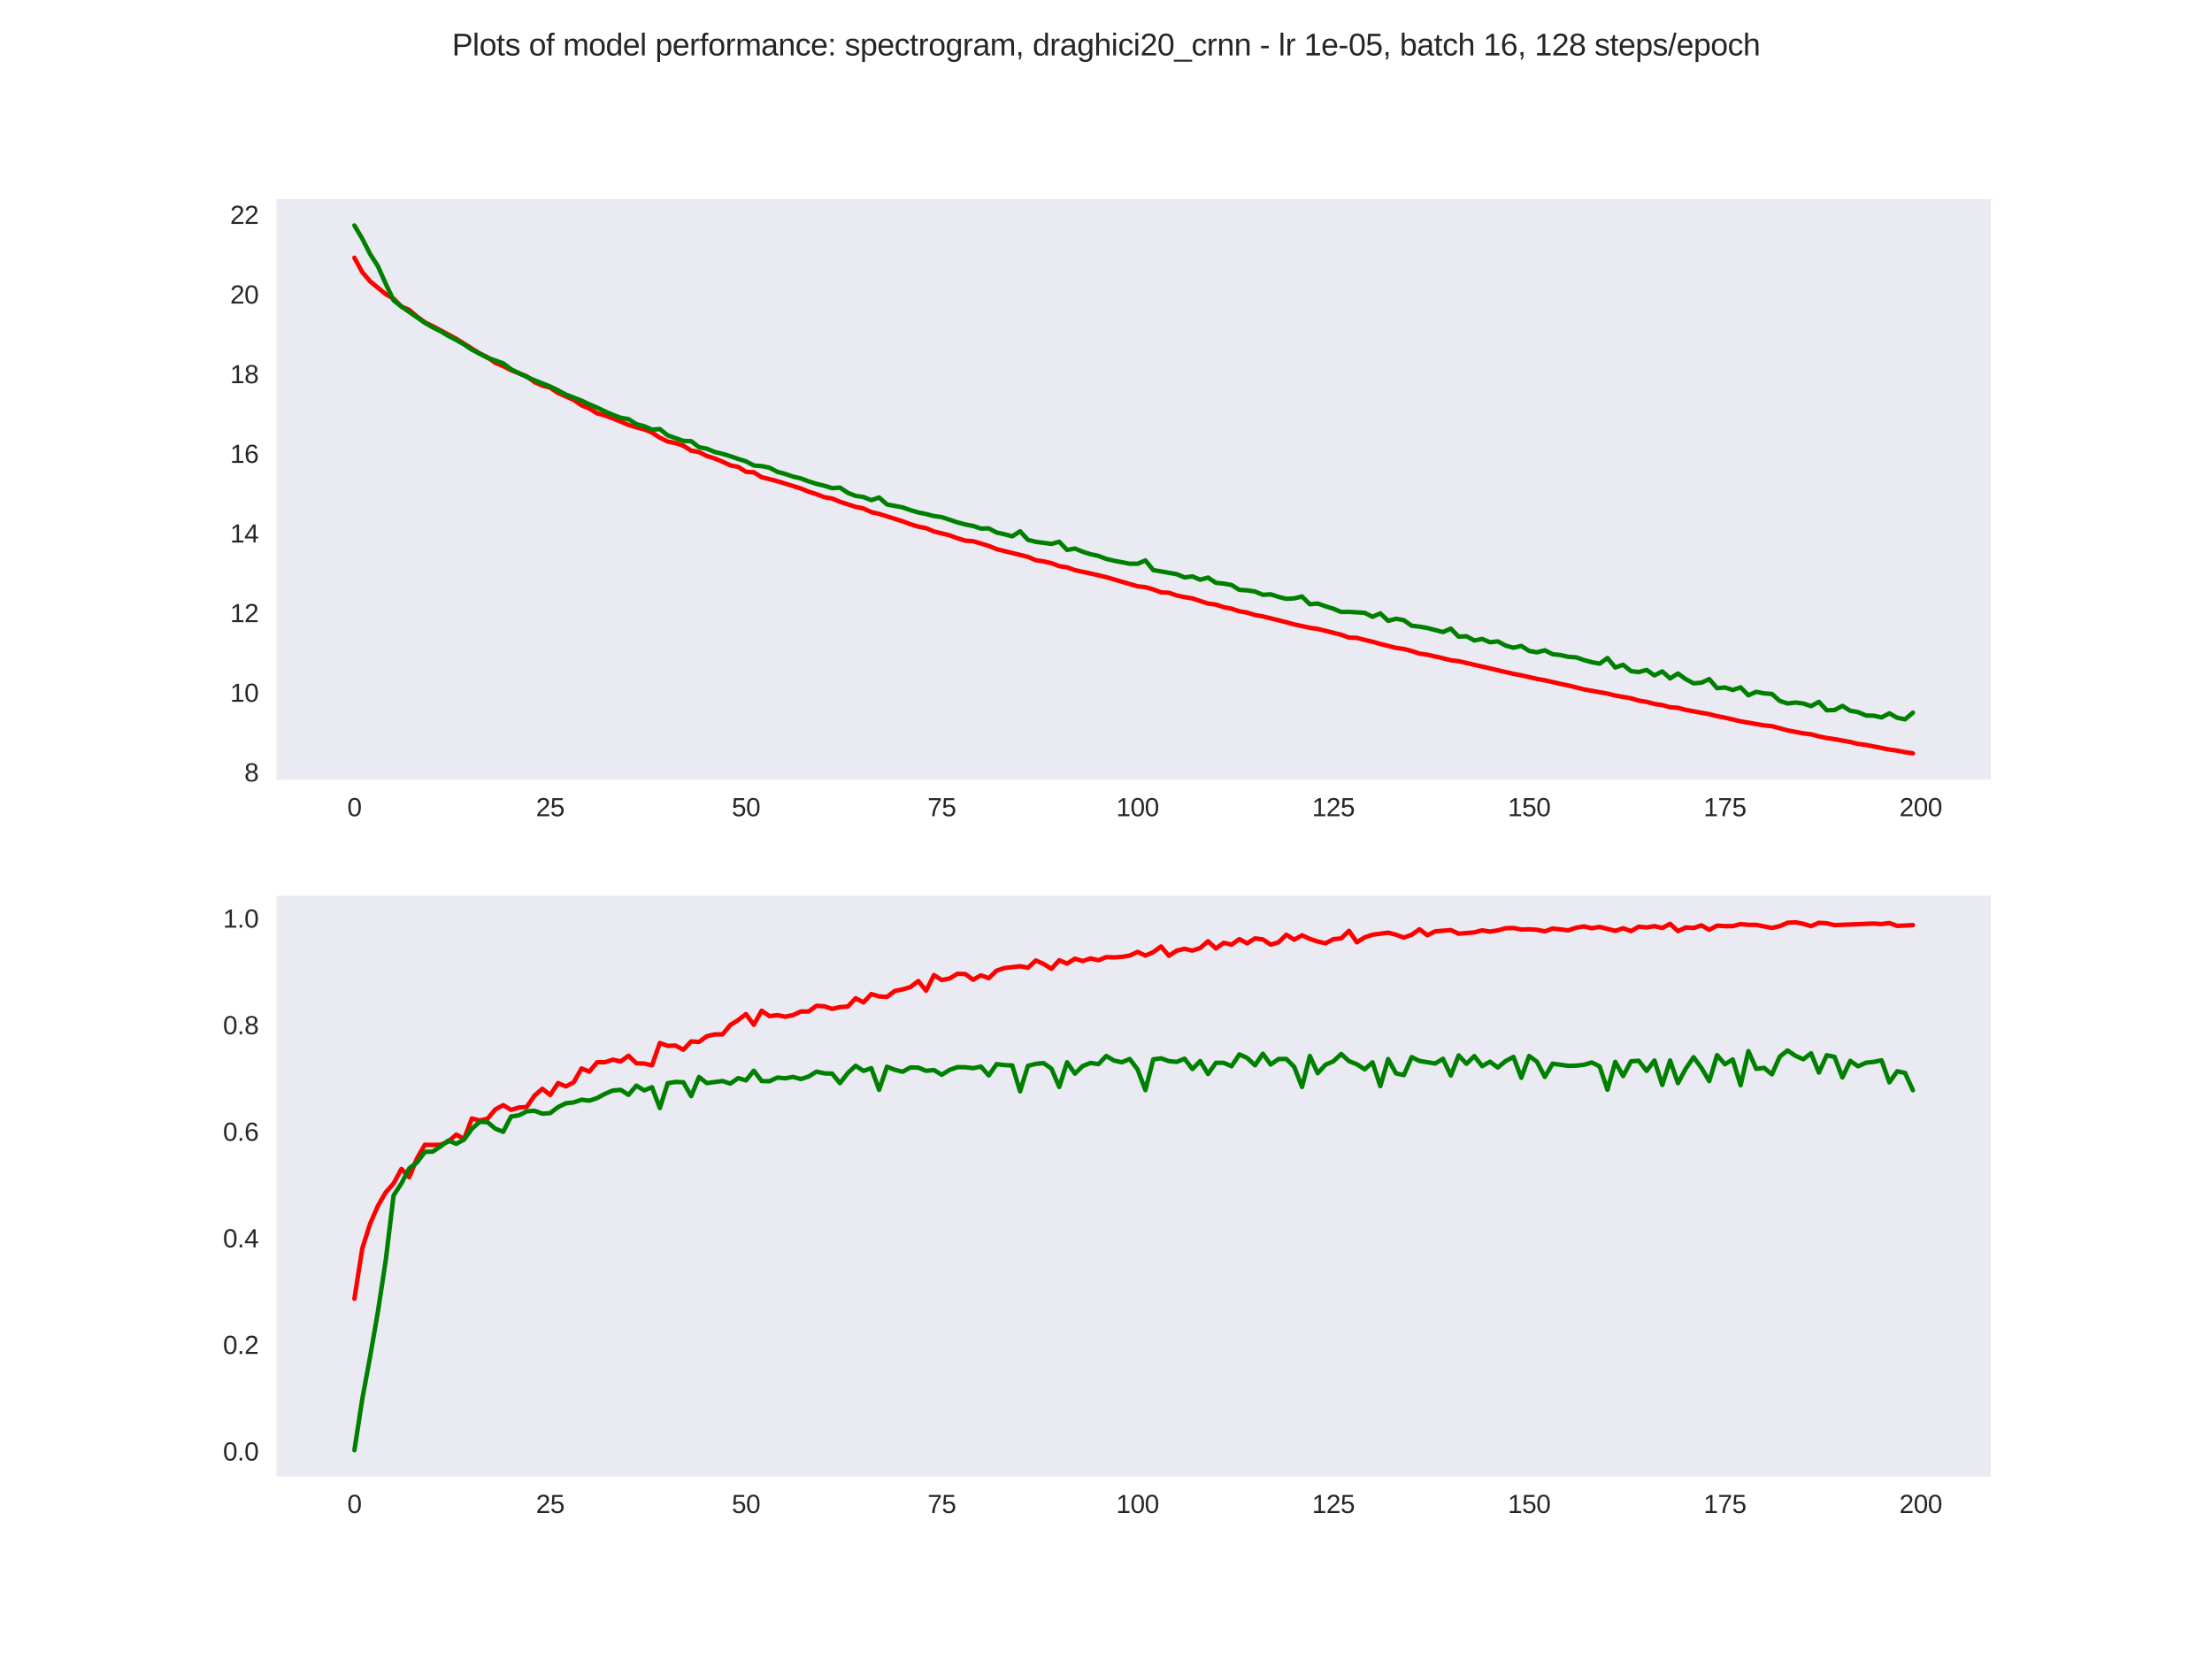 <?xml version="1.0" encoding="utf-8" standalone="no"?>
<!DOCTYPE svg PUBLIC "-//W3C//DTD SVG 1.1//EN"
  "http://www.w3.org/Graphics/SVG/1.1/DTD/svg11.dtd">
<svg xmlns:xlink="http://www.w3.org/1999/xlink" width="864pt" height="648pt" viewBox="0 0 864 648" xmlns="http://www.w3.org/2000/svg" version="1.1">
 <defs>
  <style type="text/css">*{stroke-linejoin: round; stroke-linecap: butt}</style>
 </defs>
 <g id="figure_1">
  <g id="patch_1">
   <path d="M 0 648 
L 864 648 
L 864 0 
L 0 0 
z
" style="fill: #ffffff"/>
  </g>
  <g id="axes_1">
   <g id="patch_2">
    <path d="M 108 304.56 
L 777.6 304.56 
L 777.6 77.76 
L 108 77.76 
z
" style="fill: #eaeaf2"/>
   </g>
   <g id="matplotlib.axis_1">
    <g id="xtick_1">
     <g id="line2d_1"/>
     <g id="text_1">
      <!-- 0 -->
      <g style="fill: #262626" transform="translate(135.656 318.807)scale(0.1 -0.1)">
       <defs>
        <path id="LiberationSans-30" d="M 3309 2203 
Q 3309 1569 3189 1136 
Q 3069 703 2861 436 
Q 2653 169 2372 53 
Q 2091 -63 1772 -63 
Q 1450 -63 1172 53 
Q 894 169 689 434 
Q 484 700 367 1133 
Q 250 1566 250 2203 
Q 250 2869 367 3305 
Q 484 3741 690 4000 
Q 897 4259 1178 4364 
Q 1459 4469 1791 4469 
Q 2106 4469 2382 4364 
Q 2659 4259 2865 4000 
Q 3072 3741 3190 3305 
Q 3309 2869 3309 2203 
z
M 2738 2203 
Q 2738 2728 2675 3076 
Q 2613 3425 2491 3633 
Q 2369 3841 2192 3927 
Q 2016 4013 1791 4013 
Q 1553 4013 1372 3925 
Q 1191 3838 1067 3630 
Q 944 3422 881 3073 
Q 819 2725 819 2203 
Q 819 1697 883 1350 
Q 947 1003 1070 792 
Q 1194 581 1372 489 
Q 1550 397 1778 397 
Q 2000 397 2178 489 
Q 2356 581 2479 792 
Q 2603 1003 2670 1350 
Q 2738 1697 2738 2203 
z
" transform="scale(0.016)"/>
       </defs>
       <use xlink:href="#LiberationSans-30"/>
      </g>
     </g>
    </g>
    <g id="xtick_2">
     <g id="line2d_2"/>
     <g id="text_2">
      <!-- 25 -->
      <g style="fill: #262626" transform="translate(209.349 318.807)scale(0.1 -0.1)">
       <defs>
        <path id="LiberationSans-32" d="M 322 0 
L 322 397 
Q 481 763 711 1042 
Q 941 1322 1194 1548 
Q 1447 1775 1695 1969 
Q 1944 2163 2144 2356 
Q 2344 2550 2467 2762 
Q 2591 2975 2591 3244 
Q 2591 3431 2534 3573 
Q 2478 3716 2372 3812 
Q 2266 3909 2117 3957 
Q 1969 4006 1788 4006 
Q 1619 4006 1470 3959 
Q 1322 3913 1206 3819 
Q 1091 3725 1017 3586 
Q 944 3447 922 3263 
L 347 3316 
Q 375 3553 478 3762 
Q 581 3972 762 4130 
Q 944 4288 1198 4378 
Q 1453 4469 1788 4469 
Q 2116 4469 2372 4391 
Q 2628 4313 2804 4159 
Q 2981 4006 3075 3781 
Q 3169 3556 3169 3263 
Q 3169 3041 3089 2841 
Q 3009 2641 2876 2459 
Q 2744 2278 2569 2109 
Q 2394 1941 2203 1780 
Q 2013 1619 1819 1461 
Q 1625 1303 1454 1143 
Q 1284 984 1150 820 
Q 1016 656 941 478 
L 3238 478 
L 3238 0 
L 322 0 
z
" transform="scale(0.016)"/>
        <path id="LiberationSans-35" d="M 3291 1434 
Q 3291 1103 3191 828 
Q 3091 553 2894 354 
Q 2697 156 2405 46 
Q 2113 -63 1728 -63 
Q 1381 -63 1123 18 
Q 866 100 687 242 
Q 509 384 404 575 
Q 300 766 256 984 
L 825 1050 
Q 859 925 921 808 
Q 984 691 1092 598 
Q 1200 506 1358 451 
Q 1516 397 1741 397 
Q 1959 397 2137 464 
Q 2316 531 2442 662 
Q 2569 794 2637 984 
Q 2706 1175 2706 1422 
Q 2706 1625 2640 1795 
Q 2575 1966 2453 2089 
Q 2331 2213 2154 2281 
Q 1978 2350 1753 2350 
Q 1613 2350 1494 2325 
Q 1375 2300 1273 2256 
Q 1172 2213 1089 2155 
Q 1006 2097 934 2034 
L 384 2034 
L 531 4403 
L 3034 4403 
L 3034 3925 
L 1044 3925 
L 959 2528 
Q 1109 2644 1334 2726 
Q 1559 2809 1869 2809 
Q 2197 2809 2459 2709 
Q 2722 2609 2906 2426 
Q 3091 2244 3191 1991 
Q 3291 1738 3291 1434 
z
" transform="scale(0.016)"/>
       </defs>
       <use xlink:href="#LiberationSans-32"/>
       <use xlink:href="#LiberationSans-35" x="55.615"/>
      </g>
     </g>
    </g>
    <g id="xtick_3">
     <g id="line2d_3"/>
     <g id="text_3">
      <!-- 50 -->
      <g style="fill: #262626" transform="translate(285.822 318.807)scale(0.1 -0.1)">
       <use xlink:href="#LiberationSans-35"/>
       <use xlink:href="#LiberationSans-30" x="55.615"/>
      </g>
     </g>
    </g>
    <g id="xtick_4">
     <g id="line2d_4"/>
     <g id="text_4">
      <!-- 75 -->
      <g style="fill: #262626" transform="translate(362.295 318.807)scale(0.1 -0.1)">
       <defs>
        <path id="LiberationSans-37" d="M 3238 3947 
Q 2906 3441 2628 2973 
Q 2350 2506 2150 2032 
Q 1950 1559 1839 1061 
Q 1728 563 1728 0 
L 1141 0 
Q 1141 528 1266 1036 
Q 1391 1544 1603 2033 
Q 1816 2522 2097 2994 
Q 2378 3466 2694 3925 
L 328 3925 
L 328 4403 
L 3238 4403 
L 3238 3947 
z
" transform="scale(0.016)"/>
       </defs>
       <use xlink:href="#LiberationSans-37"/>
       <use xlink:href="#LiberationSans-35" x="55.615"/>
      </g>
     </g>
    </g>
    <g id="xtick_5">
     <g id="line2d_5"/>
     <g id="text_5">
      <!-- 100 -->
      <g style="fill: #262626" transform="translate(435.988 318.807)scale(0.1 -0.1)">
       <defs>
        <path id="LiberationSans-31" d="M 488 0 
L 488 478 
L 1609 478 
L 1609 3866 
L 616 3156 
L 616 3688 
L 1656 4403 
L 2175 4403 
L 2175 478 
L 3247 478 
L 3247 0 
L 488 0 
z
" transform="scale(0.016)"/>
       </defs>
       <use xlink:href="#LiberationSans-31"/>
       <use xlink:href="#LiberationSans-30" x="55.615"/>
       <use xlink:href="#LiberationSans-30" x="111.23"/>
      </g>
     </g>
    </g>
    <g id="xtick_6">
     <g id="line2d_6"/>
     <g id="text_6">
      <!-- 125 -->
      <g style="fill: #262626" transform="translate(512.461 318.807)scale(0.1 -0.1)">
       <use xlink:href="#LiberationSans-31"/>
       <use xlink:href="#LiberationSans-32" x="55.615"/>
       <use xlink:href="#LiberationSans-35" x="111.23"/>
      </g>
     </g>
    </g>
    <g id="xtick_7">
     <g id="line2d_7"/>
     <g id="text_7">
      <!-- 150 -->
      <g style="fill: #262626" transform="translate(588.935 318.807)scale(0.1 -0.1)">
       <use xlink:href="#LiberationSans-31"/>
       <use xlink:href="#LiberationSans-35" x="55.615"/>
       <use xlink:href="#LiberationSans-30" x="111.23"/>
      </g>
     </g>
    </g>
    <g id="xtick_8">
     <g id="line2d_8"/>
     <g id="text_8">
      <!-- 175 -->
      <g style="fill: #262626" transform="translate(665.408 318.807)scale(0.1 -0.1)">
       <use xlink:href="#LiberationSans-31"/>
       <use xlink:href="#LiberationSans-37" x="55.615"/>
       <use xlink:href="#LiberationSans-35" x="111.23"/>
      </g>
     </g>
    </g>
    <g id="xtick_9">
     <g id="line2d_9"/>
     <g id="text_9">
      <!-- 200 -->
      <g style="fill: #262626" transform="translate(741.881 318.807)scale(0.1 -0.1)">
       <use xlink:href="#LiberationSans-32"/>
       <use xlink:href="#LiberationSans-30" x="55.615"/>
       <use xlink:href="#LiberationSans-30" x="111.23"/>
      </g>
     </g>
    </g>
   </g>
   <g id="matplotlib.axis_2">
    <g id="ytick_1">
     <g id="line2d_10"/>
     <g id="text_10">
      <!-- 8 -->
      <g style="fill: #262626" transform="translate(95.439 305.225)scale(0.1 -0.1)">
       <defs>
        <path id="LiberationSans-38" d="M 3281 1228 
Q 3281 947 3192 711 
Q 3103 475 2920 303 
Q 2738 131 2453 34 
Q 2169 -63 1781 -63 
Q 1394 -63 1111 34 
Q 828 131 642 301 
Q 456 472 367 708 
Q 278 944 278 1222 
Q 278 1463 351 1650 
Q 425 1838 548 1973 
Q 672 2109 830 2192 
Q 988 2275 1156 2303 
L 1156 2316 
Q 972 2359 826 2456 
Q 681 2553 582 2689 
Q 484 2825 432 2990 
Q 381 3156 381 3341 
Q 381 3572 470 3776 
Q 559 3981 734 4136 
Q 909 4291 1168 4380 
Q 1428 4469 1769 4469 
Q 2128 4469 2392 4378 
Q 2656 4288 2829 4133 
Q 3003 3978 3087 3772 
Q 3172 3566 3172 3334 
Q 3172 3153 3120 2987 
Q 3069 2822 2970 2686 
Q 2872 2550 2726 2454 
Q 2581 2359 2391 2322 
L 2391 2309 
Q 2581 2278 2743 2195 
Q 2906 2113 3025 1977 
Q 3144 1841 3212 1653 
Q 3281 1466 3281 1228 
z
M 2588 3303 
Q 2588 3469 2545 3606 
Q 2503 3744 2406 3842 
Q 2309 3941 2153 3995 
Q 1997 4050 1769 4050 
Q 1547 4050 1394 3995 
Q 1241 3941 1142 3842 
Q 1044 3744 1000 3606 
Q 956 3469 956 3303 
Q 956 3172 990 3034 
Q 1025 2897 1115 2784 
Q 1206 2672 1365 2600 
Q 1525 2528 1775 2528 
Q 2041 2528 2202 2600 
Q 2363 2672 2448 2784 
Q 2534 2897 2561 3034 
Q 2588 3172 2588 3303 
z
M 2697 1281 
Q 2697 1441 2653 1589 
Q 2609 1738 2503 1852 
Q 2397 1966 2217 2036 
Q 2038 2106 1769 2106 
Q 1522 2106 1348 2036 
Q 1175 1966 1067 1850 
Q 959 1734 909 1582 
Q 859 1431 859 1269 
Q 859 1066 909 898 
Q 959 731 1068 611 
Q 1178 491 1356 425 
Q 1534 359 1788 359 
Q 2044 359 2219 425 
Q 2394 491 2500 611 
Q 2606 731 2651 901 
Q 2697 1072 2697 1281 
z
" transform="scale(0.016)"/>
       </defs>
       <use xlink:href="#LiberationSans-38"/>
      </g>
     </g>
    </g>
    <g id="ytick_2">
     <g id="line2d_11"/>
     <g id="text_11">
      <!-- 10 -->
      <g style="fill: #262626" transform="translate(89.878 274.116)scale(0.1 -0.1)">
       <use xlink:href="#LiberationSans-31"/>
       <use xlink:href="#LiberationSans-30" x="55.615"/>
      </g>
     </g>
    </g>
    <g id="ytick_3">
     <g id="line2d_12"/>
     <g id="text_12">
      <!-- 12 -->
      <g style="fill: #262626" transform="translate(89.878 243.007)scale(0.1 -0.1)">
       <use xlink:href="#LiberationSans-31"/>
       <use xlink:href="#LiberationSans-32" x="55.615"/>
      </g>
     </g>
    </g>
    <g id="ytick_4">
     <g id="line2d_13"/>
     <g id="text_13">
      <!-- 14 -->
      <g style="fill: #262626" transform="translate(89.878 211.897)scale(0.1 -0.1)">
       <defs>
        <path id="LiberationSans-34" d="M 2753 997 
L 2753 0 
L 2222 0 
L 2222 997 
L 147 997 
L 147 1434 
L 2163 4403 
L 2753 4403 
L 2753 1441 
L 3372 1441 
L 3372 997 
L 2753 997 
z
M 2222 3769 
Q 2216 3753 2191 3708 
Q 2166 3663 2134 3606 
Q 2103 3550 2070 3492 
Q 2038 3434 2013 3397 
L 884 1734 
Q 869 1709 839 1668 
Q 809 1628 778 1586 
Q 747 1544 715 1503 
Q 684 1463 666 1441 
L 2222 1441 
L 2222 3769 
z
" transform="scale(0.016)"/>
       </defs>
       <use xlink:href="#LiberationSans-31"/>
       <use xlink:href="#LiberationSans-34" x="55.615"/>
      </g>
     </g>
    </g>
    <g id="ytick_5">
     <g id="line2d_14"/>
     <g id="text_14">
      <!-- 16 -->
      <g style="fill: #262626" transform="translate(89.878 180.788)scale(0.1 -0.1)">
       <defs>
        <path id="LiberationSans-36" d="M 3278 1441 
Q 3278 1109 3186 832 
Q 3094 556 2914 357 
Q 2734 159 2468 48 
Q 2203 -63 1856 -63 
Q 1472 -63 1184 84 
Q 897 231 706 507 
Q 516 784 420 1186 
Q 325 1588 325 2100 
Q 325 2688 433 3131 
Q 541 3575 744 3872 
Q 947 4169 1239 4319 
Q 1531 4469 1900 4469 
Q 2125 4469 2322 4422 
Q 2519 4375 2680 4270 
Q 2841 4166 2962 3994 
Q 3084 3822 3156 3572 
L 2619 3475 
Q 2531 3759 2339 3886 
Q 2147 4013 1894 4013 
Q 1663 4013 1475 3903 
Q 1288 3794 1156 3576 
Q 1025 3359 954 3031 
Q 884 2703 884 2266 
Q 1038 2550 1316 2698 
Q 1594 2847 1953 2847 
Q 2253 2847 2497 2750 
Q 2741 2653 2914 2470 
Q 3088 2288 3183 2027 
Q 3278 1766 3278 1441 
z
M 2706 1416 
Q 2706 1644 2650 1828 
Q 2594 2013 2481 2142 
Q 2369 2272 2203 2342 
Q 2038 2413 1819 2413 
Q 1666 2413 1509 2367 
Q 1353 2322 1226 2220 
Q 1100 2119 1020 1953 
Q 941 1788 941 1550 
Q 941 1306 1003 1095 
Q 1066 884 1183 728 
Q 1300 572 1465 481 
Q 1631 391 1838 391 
Q 2041 391 2202 461 
Q 2363 531 2475 664 
Q 2588 797 2647 987 
Q 2706 1178 2706 1416 
z
" transform="scale(0.016)"/>
       </defs>
       <use xlink:href="#LiberationSans-31"/>
       <use xlink:href="#LiberationSans-36" x="55.615"/>
      </g>
     </g>
    </g>
    <g id="ytick_6">
     <g id="line2d_15"/>
     <g id="text_15">
      <!-- 18 -->
      <g style="fill: #262626" transform="translate(89.878 149.679)scale(0.1 -0.1)">
       <use xlink:href="#LiberationSans-31"/>
       <use xlink:href="#LiberationSans-38" x="55.615"/>
      </g>
     </g>
    </g>
    <g id="ytick_7">
     <g id="line2d_16"/>
     <g id="text_16">
      <!-- 20 -->
      <g style="fill: #262626" transform="translate(89.878 118.57)scale(0.1 -0.1)">
       <use xlink:href="#LiberationSans-32"/>
       <use xlink:href="#LiberationSans-30" x="55.615"/>
      </g>
     </g>
    </g>
    <g id="ytick_8">
     <g id="line2d_17"/>
     <g id="text_17">
      <!-- 22 -->
      <g style="fill: #262626" transform="translate(89.878 87.461)scale(0.1 -0.1)">
       <use xlink:href="#LiberationSans-32"/>
       <use xlink:href="#LiberationSans-32" x="55.615"/>
      </g>
     </g>
    </g>
   </g>
   <g id="line2d_18">
    <path d="M 138.436 100.684 
L 141.495 106.28 
L 144.554 109.898 
L 150.672 114.895 
L 153.731 116.667 
L 156.79 119.751 
L 159.849 121.028 
L 162.908 123.678 
L 165.967 125.912 
L 169.026 127.394 
L 175.144 130.681 
L 178.202 132.327 
L 184.32 136.157 
L 187.379 138.061 
L 190.438 139.575 
L 193.497 141.743 
L 196.556 143.015 
L 199.615 144.597 
L 205.733 146.992 
L 208.792 149.236 
L 211.851 150.618 
L 214.91 151.45 
L 217.969 153.495 
L 224.086 156.191 
L 227.145 158.315 
L 230.204 159.56 
L 233.263 161.468 
L 236.322 162.266 
L 242.44 164.659 
L 245.499 165.998 
L 248.558 166.917 
L 251.617 167.714 
L 254.676 168.936 
L 257.735 170.981 
L 260.794 172.459 
L 263.853 173.07 
L 266.911 174.089 
L 269.97 176.018 
L 273.029 176.603 
L 276.088 178.106 
L 279.147 179.082 
L 282.206 180.328 
L 285.265 181.766 
L 288.324 182.371 
L 291.383 184.284 
L 294.442 184.493 
L 297.501 186.391 
L 303.619 187.944 
L 312.795 190.799 
L 315.854 192.05 
L 318.913 193.028 
L 321.972 194.197 
L 325.031 194.725 
L 328.09 195.993 
L 334.208 197.98 
L 337.267 198.623 
L 340.326 200.024 
L 343.385 200.733 
L 352.562 203.612 
L 355.62 204.763 
L 358.679 205.697 
L 361.738 206.292 
L 364.797 207.587 
L 370.915 209.116 
L 373.974 210.239 
L 377.033 211.172 
L 380.092 211.39 
L 386.21 213.23 
L 389.269 214.491 
L 401.504 217.518 
L 404.563 218.798 
L 407.622 219.27 
L 410.681 219.97 
L 413.74 221.141 
L 416.799 221.6 
L 419.858 222.705 
L 425.976 223.993 
L 432.094 225.446 
L 444.329 229.012 
L 447.388 229.351 
L 450.447 230.207 
L 453.506 231.374 
L 456.565 231.528 
L 459.624 232.582 
L 462.683 233.231 
L 465.742 233.731 
L 471.86 235.752 
L 474.919 236.145 
L 477.978 237.157 
L 481.037 237.751 
L 484.096 238.774 
L 487.154 239.282 
L 490.213 240.231 
L 493.272 240.755 
L 502.449 243.042 
L 505.508 243.886 
L 511.626 245.21 
L 514.685 245.657 
L 520.803 247.156 
L 523.862 247.942 
L 526.921 249.032 
L 529.98 249.148 
L 533.038 249.961 
L 536.097 250.651 
L 539.156 251.533 
L 545.274 253.051 
L 548.333 253.485 
L 551.392 254.278 
L 554.451 255.289 
L 557.51 255.723 
L 563.628 257.113 
L 566.687 257.894 
L 569.746 258.246 
L 588.099 262.502 
L 591.158 263.209 
L 594.217 263.771 
L 600.335 265.173 
L 603.394 265.716 
L 609.512 267.121 
L 612.571 267.737 
L 618.689 269.276 
L 627.865 270.919 
L 630.924 271.683 
L 637.042 272.748 
L 640.101 273.651 
L 643.16 274.141 
L 646.219 274.961 
L 649.278 275.41 
L 652.337 276.247 
L 655.396 276.469 
L 658.455 277.286 
L 667.631 278.963 
L 670.69 279.712 
L 673.749 280.308 
L 679.867 281.755 
L 685.985 282.806 
L 689.044 283.338 
L 692.103 283.628 
L 698.221 285.282 
L 704.339 286.45 
L 707.398 286.818 
L 710.456 287.628 
L 713.515 288.262 
L 716.574 288.708 
L 722.692 289.818 
L 725.751 290.567 
L 728.81 290.959 
L 737.987 292.774 
L 741.046 293.198 
L 744.105 293.807 
L 747.164 294.251 
L 747.164 294.251 
" clip-path="url(#p426d650ac4)" style="fill: none; stroke: #ff0000; stroke-width: 1.75; stroke-linecap: round"/>
   </g>
   <g id="line2d_19">
    <path d="M 138.436 88.069 
L 141.495 93.201 
L 144.554 99.213 
L 147.613 103.981 
L 150.672 110.839 
L 153.731 117.319 
L 156.79 119.728 
L 165.967 126.107 
L 169.026 127.857 
L 172.085 129.381 
L 175.144 131.218 
L 178.202 132.788 
L 181.261 134.544 
L 184.32 136.586 
L 190.438 139.75 
L 196.556 141.918 
L 199.615 144.245 
L 205.733 147.22 
L 208.792 148.548 
L 214.91 150.98 
L 217.969 152.482 
L 221.028 154.13 
L 227.145 156.477 
L 230.204 157.945 
L 233.263 159.235 
L 236.322 160.721 
L 239.381 162.031 
L 242.44 163.197 
L 245.499 163.706 
L 248.558 165.664 
L 251.617 166.49 
L 254.676 167.811 
L 257.735 167.607 
L 260.794 170.057 
L 266.911 172.22 
L 269.97 172.336 
L 273.029 174.661 
L 276.088 175.26 
L 279.147 176.538 
L 282.206 177.262 
L 285.265 178.191 
L 288.324 179.261 
L 291.383 180.203 
L 294.442 181.814 
L 297.501 182.073 
L 300.56 182.676 
L 303.619 184.29 
L 306.678 185.114 
L 309.737 186.155 
L 312.795 186.868 
L 315.854 188.024 
L 318.913 188.992 
L 321.972 189.729 
L 325.031 190.67 
L 328.09 190.461 
L 331.149 192.49 
L 334.208 193.686 
L 337.267 194.143 
L 340.326 195.353 
L 343.385 194.324 
L 346.444 197.034 
L 352.562 198.186 
L 355.62 199.254 
L 358.679 200.15 
L 361.738 200.792 
L 364.797 201.574 
L 367.856 201.984 
L 373.974 204.04 
L 377.033 204.853 
L 380.092 205.435 
L 383.151 206.467 
L 386.21 206.383 
L 389.269 207.996 
L 392.328 208.679 
L 395.387 209.477 
L 398.445 207.526 
L 401.504 210.853 
L 404.563 211.632 
L 410.681 212.441 
L 413.74 211.608 
L 416.799 214.796 
L 419.858 214.252 
L 422.917 215.519 
L 425.976 216.476 
L 429.035 217.139 
L 432.094 218.309 
L 435.153 219.025 
L 441.271 220.197 
L 444.329 220.205 
L 447.388 218.913 
L 450.447 222.661 
L 459.624 224.271 
L 462.683 225.529 
L 465.742 225.141 
L 468.801 226.432 
L 471.86 225.605 
L 474.919 227.645 
L 477.978 227.946 
L 481.037 228.495 
L 484.096 230.395 
L 487.154 230.597 
L 490.213 231.053 
L 493.272 232.328 
L 496.331 232.142 
L 499.39 233.144 
L 502.449 233.903 
L 505.508 233.726 
L 508.567 232.999 
L 511.626 236.008 
L 514.685 235.736 
L 517.744 236.82 
L 520.803 237.761 
L 523.862 239.037 
L 526.921 239 
L 533.038 239.368 
L 536.097 240.909 
L 539.156 239.592 
L 542.215 242.488 
L 545.274 241.681 
L 548.333 242.241 
L 551.392 244.411 
L 554.451 244.769 
L 557.51 245.297 
L 563.628 246.872 
L 566.687 245.531 
L 569.746 248.69 
L 572.805 248.513 
L 575.863 250.164 
L 578.922 249.573 
L 581.981 250.859 
L 585.04 250.52 
L 588.099 252.163 
L 591.158 252.999 
L 594.217 252.29 
L 597.276 254.253 
L 600.335 254.784 
L 603.394 254.008 
L 606.453 255.533 
L 609.512 255.849 
L 612.571 256.55 
L 615.63 256.759 
L 618.689 257.803 
L 621.747 258.647 
L 624.806 259.215 
L 627.865 257.026 
L 630.924 260.729 
L 633.983 259.651 
L 637.042 262.143 
L 640.101 262.513 
L 643.16 261.678 
L 646.219 263.804 
L 649.278 262.242 
L 652.337 264.998 
L 655.396 263.077 
L 658.455 265.266 
L 661.514 266.903 
L 664.572 266.653 
L 667.631 265.241 
L 670.69 268.812 
L 673.749 268.531 
L 676.808 269.495 
L 679.867 268.48 
L 682.926 271.569 
L 685.985 270.22 
L 689.044 270.825 
L 692.103 271.063 
L 695.162 273.768 
L 698.221 274.774 
L 701.28 274.402 
L 704.339 274.781 
L 707.398 275.811 
L 710.456 274.139 
L 713.515 277.425 
L 716.574 277.335 
L 719.633 275.723 
L 722.692 277.622 
L 725.751 278.136 
L 728.81 279.459 
L 731.869 279.556 
L 734.928 280.212 
L 737.987 278.619 
L 741.046 280.363 
L 744.105 280.983 
L 747.164 278.374 
L 747.164 278.374 
" clip-path="url(#p426d650ac4)" style="fill: none; stroke: #008000; stroke-width: 1.75; stroke-linecap: round"/>
   </g>
   <g id="patch_3">
    <path d="M 108 304.56 
L 108 77.76 
" style="fill: none"/>
   </g>
   <g id="patch_4">
    <path d="M 777.6 304.56 
L 777.6 77.76 
" style="fill: none"/>
   </g>
   <g id="patch_5">
    <path d="M 108 304.56 
L 777.6 304.56 
" style="fill: none"/>
   </g>
   <g id="patch_6">
    <path d="M 108 77.76 
L 777.6 77.76 
" style="fill: none"/>
   </g>
  </g>
  <g id="axes_2">
   <g id="patch_7">
    <path d="M 108 576.72 
L 777.6 576.72 
L 777.6 349.92 
L 108 349.92 
z
" style="fill: #eaeaf2"/>
   </g>
   <g id="matplotlib.axis_3">
    <g id="xtick_10">
     <g id="line2d_20"/>
     <g id="text_18">
      <!-- 0 -->
      <g style="fill: #262626" transform="translate(135.656 590.967)scale(0.1 -0.1)">
       <use xlink:href="#LiberationSans-30"/>
      </g>
     </g>
    </g>
    <g id="xtick_11">
     <g id="line2d_21"/>
     <g id="text_19">
      <!-- 25 -->
      <g style="fill: #262626" transform="translate(209.349 590.967)scale(0.1 -0.1)">
       <use xlink:href="#LiberationSans-32"/>
       <use xlink:href="#LiberationSans-35" x="55.615"/>
      </g>
     </g>
    </g>
    <g id="xtick_12">
     <g id="line2d_22"/>
     <g id="text_20">
      <!-- 50 -->
      <g style="fill: #262626" transform="translate(285.822 590.967)scale(0.1 -0.1)">
       <use xlink:href="#LiberationSans-35"/>
       <use xlink:href="#LiberationSans-30" x="55.615"/>
      </g>
     </g>
    </g>
    <g id="xtick_13">
     <g id="line2d_23"/>
     <g id="text_21">
      <!-- 75 -->
      <g style="fill: #262626" transform="translate(362.295 590.967)scale(0.1 -0.1)">
       <use xlink:href="#LiberationSans-37"/>
       <use xlink:href="#LiberationSans-35" x="55.615"/>
      </g>
     </g>
    </g>
    <g id="xtick_14">
     <g id="line2d_24"/>
     <g id="text_22">
      <!-- 100 -->
      <g style="fill: #262626" transform="translate(435.988 590.967)scale(0.1 -0.1)">
       <use xlink:href="#LiberationSans-31"/>
       <use xlink:href="#LiberationSans-30" x="55.615"/>
       <use xlink:href="#LiberationSans-30" x="111.23"/>
      </g>
     </g>
    </g>
    <g id="xtick_15">
     <g id="line2d_25"/>
     <g id="text_23">
      <!-- 125 -->
      <g style="fill: #262626" transform="translate(512.461 590.967)scale(0.1 -0.1)">
       <use xlink:href="#LiberationSans-31"/>
       <use xlink:href="#LiberationSans-32" x="55.615"/>
       <use xlink:href="#LiberationSans-35" x="111.23"/>
      </g>
     </g>
    </g>
    <g id="xtick_16">
     <g id="line2d_26"/>
     <g id="text_24">
      <!-- 150 -->
      <g style="fill: #262626" transform="translate(588.935 590.967)scale(0.1 -0.1)">
       <use xlink:href="#LiberationSans-31"/>
       <use xlink:href="#LiberationSans-35" x="55.615"/>
       <use xlink:href="#LiberationSans-30" x="111.23"/>
      </g>
     </g>
    </g>
    <g id="xtick_17">
     <g id="line2d_27"/>
     <g id="text_25">
      <!-- 175 -->
      <g style="fill: #262626" transform="translate(665.408 590.967)scale(0.1 -0.1)">
       <use xlink:href="#LiberationSans-31"/>
       <use xlink:href="#LiberationSans-37" x="55.615"/>
       <use xlink:href="#LiberationSans-35" x="111.23"/>
      </g>
     </g>
    </g>
    <g id="xtick_18">
     <g id="line2d_28"/>
     <g id="text_26">
      <!-- 200 -->
      <g style="fill: #262626" transform="translate(741.881 590.967)scale(0.1 -0.1)">
       <use xlink:href="#LiberationSans-32"/>
       <use xlink:href="#LiberationSans-30" x="55.615"/>
       <use xlink:href="#LiberationSans-30" x="111.23"/>
      </g>
     </g>
    </g>
   </g>
   <g id="matplotlib.axis_4">
    <g id="ytick_9">
     <g id="line2d_29"/>
     <g id="text_27">
      <!-- 0.0 -->
      <g style="fill: #262626" transform="translate(87.1 570.474)scale(0.1 -0.1)">
       <defs>
        <path id="LiberationSans-2e" d="M 584 0 
L 584 684 
L 1194 684 
L 1194 0 
L 584 0 
z
" transform="scale(0.016)"/>
       </defs>
       <use xlink:href="#LiberationSans-30"/>
       <use xlink:href="#LiberationSans-2e" x="55.615"/>
       <use xlink:href="#LiberationSans-30" x="83.398"/>
      </g>
     </g>
    </g>
    <g id="ytick_10">
     <g id="line2d_30"/>
     <g id="text_28">
      <!-- 0.2 -->
      <g style="fill: #262626" transform="translate(87.1 528.845)scale(0.1 -0.1)">
       <use xlink:href="#LiberationSans-30"/>
       <use xlink:href="#LiberationSans-2e" x="55.615"/>
       <use xlink:href="#LiberationSans-32" x="83.398"/>
      </g>
     </g>
    </g>
    <g id="ytick_11">
     <g id="line2d_31"/>
     <g id="text_29">
      <!-- 0.4 -->
      <g style="fill: #262626" transform="translate(87.1 487.216)scale(0.1 -0.1)">
       <use xlink:href="#LiberationSans-30"/>
       <use xlink:href="#LiberationSans-2e" x="55.615"/>
       <use xlink:href="#LiberationSans-34" x="83.398"/>
      </g>
     </g>
    </g>
    <g id="ytick_12">
     <g id="line2d_32"/>
     <g id="text_30">
      <!-- 0.6 -->
      <g style="fill: #262626" transform="translate(87.1 445.586)scale(0.1 -0.1)">
       <use xlink:href="#LiberationSans-30"/>
       <use xlink:href="#LiberationSans-2e" x="55.615"/>
       <use xlink:href="#LiberationSans-36" x="83.398"/>
      </g>
     </g>
    </g>
    <g id="ytick_13">
     <g id="line2d_33"/>
     <g id="text_31">
      <!-- 0.8 -->
      <g style="fill: #262626" transform="translate(87.1 403.957)scale(0.1 -0.1)">
       <use xlink:href="#LiberationSans-30"/>
       <use xlink:href="#LiberationSans-2e" x="55.615"/>
       <use xlink:href="#LiberationSans-38" x="83.398"/>
      </g>
     </g>
    </g>
    <g id="ytick_14">
     <g id="line2d_34"/>
     <g id="text_32">
      <!-- 1.0 -->
      <g style="fill: #262626" transform="translate(87.1 362.328)scale(0.1 -0.1)">
       <use xlink:href="#LiberationSans-31"/>
       <use xlink:href="#LiberationSans-2e" x="55.615"/>
       <use xlink:href="#LiberationSans-30" x="83.398"/>
      </g>
     </g>
    </g>
   </g>
   <g id="line2d_35">
    <path d="M 138.436 507.293 
L 141.495 487.678 
L 144.554 478.023 
L 147.613 471.01 
L 150.672 465.725 
L 153.731 462.269 
L 156.79 456.578 
L 159.849 459.83 
L 162.908 452.411 
L 165.967 447.126 
L 169.026 447.228 
L 172.085 447.126 
L 175.144 445.906 
L 178.202 443.162 
L 181.261 444.89 
L 184.32 436.861 
L 187.379 437.674 
L 190.438 436.963 
L 193.497 433.304 
L 196.556 431.678 
L 199.615 433.507 
L 202.674 432.592 
L 205.733 432.389 
L 208.792 427.917 
L 211.851 425.275 
L 214.91 427.714 
L 217.969 423.039 
L 221.028 424.36 
L 224.086 422.734 
L 227.145 417.347 
L 230.204 418.567 
L 233.263 414.908 
L 236.322 414.908 
L 239.381 413.892 
L 242.44 414.603 
L 245.499 412.367 
L 248.558 415.315 
L 251.617 415.416 
L 254.676 416.128 
L 257.735 407.387 
L 260.794 408.505 
L 263.853 408.404 
L 266.911 410.03 
L 269.97 406.777 
L 273.029 406.981 
L 276.088 404.745 
L 279.147 404.033 
L 282.206 404.033 
L 285.265 400.374 
L 288.324 398.443 
L 291.383 396.106 
L 294.442 400.273 
L 297.501 394.785 
L 300.56 396.919 
L 303.619 396.512 
L 306.678 397.122 
L 309.737 396.512 
L 312.795 395.089 
L 315.854 395.089 
L 318.913 392.854 
L 321.972 393.057 
L 325.031 394.073 
L 328.09 393.362 
L 331.149 393.158 
L 334.208 389.906 
L 337.267 391.532 
L 340.326 388.28 
L 343.385 389.195 
L 346.444 389.398 
L 349.503 387.06 
L 352.562 386.451 
L 355.62 385.536 
L 358.679 383.198 
L 361.738 386.959 
L 364.797 380.861 
L 367.856 382.792 
L 370.915 382.182 
L 373.974 380.353 
L 377.033 380.454 
L 380.092 382.69 
L 383.151 380.962 
L 386.21 382.08 
L 389.269 379.133 
L 392.328 378.117 
L 398.445 377.405 
L 401.504 378.015 
L 404.563 375.169 
L 407.622 376.491 
L 410.681 378.422 
L 413.74 375.068 
L 416.799 376.389 
L 419.858 374.458 
L 422.917 375.373 
L 425.976 374.356 
L 429.035 375.068 
L 432.094 373.848 
L 435.153 373.95 
L 438.212 373.746 
L 441.271 373.238 
L 444.329 371.815 
L 447.388 373.238 
L 450.447 371.917 
L 453.506 369.681 
L 456.565 373.34 
L 459.624 371.307 
L 462.683 370.596 
L 465.742 371.307 
L 468.801 370.291 
L 471.86 367.648 
L 474.919 370.494 
L 477.978 368.258 
L 481.037 368.97 
L 484.096 366.835 
L 487.154 368.461 
L 490.213 366.53 
L 493.272 366.937 
L 496.331 368.97 
L 499.39 368.055 
L 502.449 365.108 
L 505.508 367.039 
L 508.567 365.311 
L 511.626 366.734 
L 514.685 367.75 
L 517.744 368.461 
L 520.803 366.835 
L 523.862 366.53 
L 526.921 363.583 
L 529.98 368.055 
L 533.038 366.124 
L 536.097 365.108 
L 542.215 364.294 
L 545.274 365.108 
L 548.333 366.225 
L 551.392 365.108 
L 554.451 362.973 
L 557.51 365.311 
L 560.569 363.786 
L 566.687 363.278 
L 569.746 364.701 
L 575.863 364.193 
L 578.922 363.38 
L 581.981 363.888 
L 585.04 363.38 
L 588.099 362.567 
L 591.158 362.465 
L 594.217 363.075 
L 597.276 362.973 
L 600.335 363.176 
L 603.394 363.786 
L 606.453 362.668 
L 612.571 363.38 
L 615.63 362.363 
L 618.689 361.855 
L 621.747 362.567 
L 624.806 362.058 
L 630.924 363.583 
L 633.983 362.567 
L 637.042 363.685 
L 640.101 361.957 
L 643.16 362.262 
L 646.219 361.754 
L 649.278 362.465 
L 652.337 360.839 
L 655.396 363.685 
L 658.455 362.262 
L 661.514 362.465 
L 664.572 361.449 
L 667.631 363.176 
L 670.69 361.55 
L 673.749 361.754 
L 676.808 361.754 
L 679.867 360.941 
L 682.926 361.245 
L 685.985 361.245 
L 692.103 362.465 
L 695.162 361.754 
L 698.221 360.432 
L 701.28 360.229 
L 704.339 360.839 
L 707.398 361.754 
L 710.456 360.432 
L 713.515 360.636 
L 716.574 361.347 
L 731.869 360.737 
L 734.928 360.941 
L 737.987 360.534 
L 741.046 361.652 
L 747.164 361.347 
L 747.164 361.347 
" clip-path="url(#p20923819c0)" style="fill: none; stroke: #ff0000; stroke-width: 1.75; stroke-linecap: round"/>
   </g>
   <g id="line2d_36">
    <path d="M 138.436 566.411 
L 141.495 546.549 
L 144.554 529.949 
L 147.613 512.322 
L 150.672 492.241 
L 153.731 466.955 
L 156.79 462.228 
L 159.849 456.365 
L 162.908 454.019 
L 165.967 449.915 
L 169.026 449.805 
L 172.085 447.79 
L 175.144 445.481 
L 178.202 446.764 
L 181.261 445.115 
L 184.32 440.9 
L 187.379 438.189 
L 190.438 438.335 
L 193.497 440.864 
L 196.556 442.073 
L 199.615 436.1 
L 202.674 435.66 
L 205.733 434.084 
L 208.792 433.864 
L 211.851 435 
L 214.91 434.781 
L 217.969 432.435 
L 221.028 430.933 
L 224.086 430.603 
L 227.145 429.54 
L 230.204 429.907 
L 233.263 428.881 
L 236.322 427.232 
L 239.381 425.949 
L 242.44 425.692 
L 245.499 427.635 
L 248.558 424.043 
L 251.617 425.912 
L 254.676 424.666 
L 257.735 432.802 
L 260.794 423.091 
L 263.853 422.614 
L 266.911 422.724 
L 269.97 428.148 
L 273.029 420.672 
L 276.088 423.054 
L 282.206 422.248 
L 285.265 423.237 
L 288.324 421.112 
L 291.383 421.991 
L 294.442 418.217 
L 297.501 422.248 
L 300.56 422.321 
L 303.619 420.892 
L 306.678 421.185 
L 309.737 420.635 
L 312.795 421.478 
L 315.854 420.489 
L 318.913 418.583 
L 321.972 419.243 
L 325.031 419.353 
L 328.09 423.091 
L 331.149 419.133 
L 334.208 416.275 
L 337.267 418.29 
L 340.326 417.227 
L 343.385 425.692 
L 346.444 416.641 
L 349.503 417.85 
L 352.562 418.62 
L 355.62 416.934 
L 358.679 417.007 
L 361.738 418.253 
L 364.797 417.96 
L 367.856 419.793 
L 370.915 417.887 
L 373.974 416.824 
L 377.033 416.861 
L 380.092 417.227 
L 383.151 416.604 
L 386.21 420.049 
L 389.269 415.652 
L 392.328 416.018 
L 395.387 416.165 
L 398.445 426.279 
L 401.504 416.311 
L 404.563 415.542 
L 407.622 415.248 
L 410.681 417.374 
L 413.74 424.556 
L 416.799 414.919 
L 419.858 419.353 
L 422.917 416.384 
L 425.976 415.175 
L 429.035 415.652 
L 432.094 412.463 
L 435.153 414.259 
L 438.212 414.919 
L 441.271 413.636 
L 444.329 417.704 
L 447.388 425.802 
L 450.447 413.783 
L 453.506 413.38 
L 456.565 414.479 
L 459.624 414.772 
L 462.683 413.526 
L 465.742 417.557 
L 468.801 414.442 
L 471.86 419.499 
L 474.919 415.139 
L 477.978 415.139 
L 481.037 416.458 
L 484.096 411.84 
L 487.154 413.233 
L 490.213 416.091 
L 493.272 411.584 
L 496.331 415.798 
L 499.39 413.636 
L 502.449 413.636 
L 505.508 416.678 
L 508.567 424.556 
L 511.626 412.463 
L 514.685 419.206 
L 517.744 415.871 
L 520.803 414.552 
L 523.862 411.694 
L 526.921 414.479 
L 529.98 415.688 
L 533.038 417.667 
L 536.097 414.955 
L 539.156 424.227 
L 542.215 413.673 
L 545.274 419.243 
L 548.333 419.939 
L 551.392 412.903 
L 554.451 414.406 
L 560.569 415.395 
L 563.628 413.563 
L 566.687 420.086 
L 569.746 412.244 
L 572.805 415.505 
L 575.863 412.5 
L 578.922 416.421 
L 581.981 414.699 
L 585.04 416.971 
L 588.099 414.442 
L 591.158 412.83 
L 594.217 420.965 
L 597.276 412.463 
L 600.335 414.699 
L 603.394 420.635 
L 606.453 415.468 
L 612.571 416.311 
L 615.63 416.238 
L 618.689 415.908 
L 621.747 414.992 
L 624.806 416.531 
L 627.865 425.656 
L 630.924 414.772 
L 633.983 420.306 
L 637.042 414.552 
L 640.101 414.332 
L 643.16 418.29 
L 646.219 414.222 
L 649.278 423.787 
L 652.337 414.222 
L 655.396 423.091 
L 658.455 417.411 
L 661.514 412.94 
L 664.572 417.117 
L 667.631 422.284 
L 670.69 412.134 
L 673.749 415.688 
L 676.808 413.819 
L 679.867 423.897 
L 682.926 410.558 
L 685.985 417.484 
L 689.044 417.081 
L 692.103 419.646 
L 695.162 412.72 
L 698.221 410.301 
L 701.28 412.39 
L 704.339 413.746 
L 707.398 411.401 
L 710.456 418.95 
L 713.515 412.17 
L 716.574 412.83 
L 719.633 420.855 
L 722.692 414.369 
L 725.751 416.494 
L 728.81 415.102 
L 731.869 414.772 
L 734.928 414.149 
L 737.987 422.761 
L 741.046 418.437 
L 744.105 419.096 
L 747.164 425.839 
L 747.164 425.839 
" clip-path="url(#p20923819c0)" style="fill: none; stroke: #008000; stroke-width: 1.75; stroke-linecap: round"/>
   </g>
   <g id="patch_8">
    <path d="M 108 576.72 
L 108 349.92 
" style="fill: none"/>
   </g>
   <g id="patch_9">
    <path d="M 777.6 576.72 
L 777.6 349.92 
" style="fill: none"/>
   </g>
   <g id="patch_10">
    <path d="M 108 576.72 
L 777.6 576.72 
" style="fill: none"/>
   </g>
   <g id="patch_11">
    <path d="M 108 349.92 
L 777.6 349.92 
" style="fill: none"/>
   </g>
  </g>
  <g id="text_33">
   <!-- Plots of model performance: spectrogram, draghici20_crnn - lr 1e-05, batch 16, 128 steps/epoch -->
   <g style="fill: #262626" transform="translate(176.548 21.656)scale(0.12 -0.12)">
    <defs>
     <path id="LiberationSans-50" d="M 3931 3078 
Q 3931 2791 3836 2542 
Q 3741 2294 3552 2111 
Q 3363 1928 3078 1822 
Q 2794 1716 2416 1716 
L 1122 1716 
L 1122 0 
L 525 0 
L 525 4403 
L 2378 4403 
Q 2769 4403 3059 4308 
Q 3350 4213 3544 4039 
Q 3738 3866 3834 3620 
Q 3931 3375 3931 3078 
z
M 3331 3072 
Q 3331 3491 3075 3708 
Q 2819 3925 2306 3925 
L 1122 3925 
L 1122 2188 
L 2331 2188 
Q 2847 2188 3089 2416 
Q 3331 2644 3331 3072 
z
" transform="scale(0.016)"/>
     <path id="LiberationSans-6c" d="M 431 0 
L 431 4638 
L 994 4638 
L 994 0 
L 431 0 
z
" transform="scale(0.016)"/>
     <path id="LiberationSans-6f" d="M 3291 1694 
Q 3291 806 2900 371 
Q 2509 -63 1766 -63 
Q 1413 -63 1134 43 
Q 856 150 664 369 
Q 472 588 370 917 
Q 269 1247 269 1694 
Q 269 3444 1784 3444 
Q 2178 3444 2464 3334 
Q 2750 3225 2933 3006 
Q 3116 2788 3203 2459 
Q 3291 2131 3291 1694 
z
M 2700 1694 
Q 2700 2088 2639 2344 
Q 2578 2600 2461 2753 
Q 2344 2906 2175 2967 
Q 2006 3028 1794 3028 
Q 1578 3028 1404 2964 
Q 1231 2900 1109 2745 
Q 988 2591 923 2334 
Q 859 2078 859 1694 
Q 859 1300 928 1042 
Q 997 784 1117 631 
Q 1238 478 1402 415 
Q 1566 353 1759 353 
Q 1975 353 2150 414 
Q 2325 475 2447 628 
Q 2569 781 2634 1040 
Q 2700 1300 2700 1694 
z
" transform="scale(0.016)"/>
     <path id="LiberationSans-74" d="M 1731 25 
Q 1603 -9 1470 -29 
Q 1338 -50 1163 -50 
Q 488 -50 488 716 
L 488 2972 
L 97 2972 
L 97 3381 
L 509 3381 
L 675 4138 
L 1050 4138 
L 1050 3381 
L 1675 3381 
L 1675 2972 
L 1050 2972 
L 1050 838 
Q 1050 594 1129 495 
Q 1209 397 1406 397 
Q 1488 397 1564 409 
Q 1641 422 1731 441 
L 1731 25 
z
" transform="scale(0.016)"/>
     <path id="LiberationSans-73" d="M 2969 934 
Q 2969 697 2876 511 
Q 2784 325 2609 198 
Q 2434 72 2179 4 
Q 1925 -63 1597 -63 
Q 1303 -63 1067 -17 
Q 831 28 653 128 
Q 475 228 354 392 
Q 234 556 178 794 
L 675 891 
Q 747 619 972 492 
Q 1197 366 1597 366 
Q 1778 366 1929 391 
Q 2081 416 2190 477 
Q 2300 538 2361 639 
Q 2422 741 2422 891 
Q 2422 1044 2350 1142 
Q 2278 1241 2150 1306 
Q 2022 1372 1839 1420 
Q 1656 1469 1438 1528 
Q 1234 1581 1034 1647 
Q 834 1713 673 1820 
Q 513 1928 413 2087 
Q 313 2247 313 2488 
Q 313 2950 642 3192 
Q 972 3434 1603 3434 
Q 2163 3434 2492 3237 
Q 2822 3041 2909 2606 
L 2403 2544 
Q 2375 2675 2300 2764 
Q 2225 2853 2119 2908 
Q 2013 2963 1880 2986 
Q 1747 3009 1603 3009 
Q 1222 3009 1040 2893 
Q 859 2778 859 2544 
Q 859 2406 926 2317 
Q 994 2228 1114 2167 
Q 1234 2106 1403 2061 
Q 1572 2016 1775 1966 
Q 1909 1931 2050 1892 
Q 2191 1853 2323 1798 
Q 2456 1744 2573 1670 
Q 2691 1597 2778 1494 
Q 2866 1391 2917 1253 
Q 2969 1116 2969 934 
z
" transform="scale(0.016)"/>
     <path id="LiberationSans-20" transform="scale(0.016)"/>
     <path id="LiberationSans-66" d="M 1128 2972 
L 1128 0 
L 566 0 
L 566 2972 
L 91 2972 
L 91 3381 
L 566 3381 
L 566 3763 
Q 566 3947 600 4105 
Q 634 4263 726 4380 
Q 819 4497 978 4564 
Q 1138 4631 1391 4631 
Q 1491 4631 1598 4622 
Q 1706 4613 1788 4594 
L 1788 4166 
Q 1734 4175 1664 4183 
Q 1594 4191 1538 4191 
Q 1413 4191 1333 4156 
Q 1253 4122 1208 4058 
Q 1163 3994 1145 3900 
Q 1128 3806 1128 3684 
L 1128 3381 
L 1788 3381 
L 1788 2972 
L 1128 2972 
z
" transform="scale(0.016)"/>
     <path id="LiberationSans-6d" d="M 2400 0 
L 2400 2144 
Q 2400 2391 2369 2556 
Q 2338 2722 2264 2823 
Q 2191 2925 2072 2967 
Q 1953 3009 1781 3009 
Q 1603 3009 1459 2939 
Q 1316 2869 1214 2736 
Q 1113 2603 1058 2408 
Q 1003 2213 1003 1959 
L 1003 0 
L 444 0 
L 444 2659 
Q 444 2766 442 2883 
Q 441 3000 437 3104 
Q 434 3209 431 3284 
Q 428 3359 425 3381 
L 956 3381 
Q 959 3366 962 3297 
Q 966 3228 970 3139 
Q 975 3050 978 2958 
Q 981 2866 981 2803 
L 991 2803 
Q 1066 2950 1153 3069 
Q 1241 3188 1358 3270 
Q 1475 3353 1626 3398 
Q 1778 3444 1978 3444 
Q 2363 3444 2586 3291 
Q 2809 3138 2897 2803 
L 2906 2803 
Q 2981 2950 3075 3069 
Q 3169 3188 3294 3270 
Q 3419 3353 3575 3398 
Q 3731 3444 3931 3444 
Q 4188 3444 4373 3375 
Q 4559 3306 4678 3162 
Q 4797 3019 4853 2792 
Q 4909 2566 4909 2253 
L 4909 0 
L 4353 0 
L 4353 2144 
Q 4353 2391 4322 2556 
Q 4291 2722 4217 2823 
Q 4144 2925 4025 2967 
Q 3906 3009 3734 3009 
Q 3556 3009 3412 2942 
Q 3269 2875 3167 2744 
Q 3066 2613 3011 2416 
Q 2956 2219 2956 1959 
L 2956 0 
L 2400 0 
z
" transform="scale(0.016)"/>
     <path id="LiberationSans-64" d="M 2566 544 
Q 2409 219 2151 78 
Q 1894 -63 1513 -63 
Q 872 -63 570 368 
Q 269 800 269 1675 
Q 269 3444 1513 3444 
Q 1897 3444 2153 3303 
Q 2409 3163 2566 2856 
L 2572 2856 
Q 2572 2888 2570 2955 
Q 2569 3022 2567 3095 
Q 2566 3169 2566 3234 
Q 2566 3300 2566 3328 
L 2566 4638 
L 3128 4638 
L 3128 697 
Q 3128 575 3129 462 
Q 3131 350 3134 256 
Q 3138 163 3141 95 
Q 3144 28 3147 0 
L 2609 0 
Q 2603 31 2598 89 
Q 2594 147 2589 222 
Q 2584 297 2581 380 
Q 2578 463 2578 544 
L 2566 544 
z
M 859 1694 
Q 859 1344 903 1094 
Q 947 844 1044 683 
Q 1141 522 1291 447 
Q 1441 372 1656 372 
Q 1878 372 2048 444 
Q 2219 516 2333 677 
Q 2447 838 2506 1097 
Q 2566 1356 2566 1731 
Q 2566 2091 2506 2339 
Q 2447 2588 2331 2741 
Q 2216 2894 2048 2961 
Q 1881 3028 1663 3028 
Q 1456 3028 1306 2956 
Q 1156 2884 1056 2725 
Q 956 2566 907 2311 
Q 859 2056 859 1694 
z
" transform="scale(0.016)"/>
     <path id="LiberationSans-65" d="M 863 1572 
Q 863 1306 917 1082 
Q 972 859 1086 698 
Q 1200 538 1378 448 
Q 1556 359 1806 359 
Q 2172 359 2392 506 
Q 2613 653 2691 878 
L 3184 738 
Q 3131 597 3036 455 
Q 2941 313 2781 198 
Q 2622 84 2383 10 
Q 2144 -63 1806 -63 
Q 1056 -63 664 384 
Q 272 831 272 1713 
Q 272 2188 390 2517 
Q 509 2847 715 3053 
Q 922 3259 1197 3351 
Q 1472 3444 1784 3444 
Q 2209 3444 2495 3306 
Q 2781 3169 2954 2926 
Q 3128 2684 3201 2356 
Q 3275 2028 3275 1647 
L 3275 1572 
L 863 1572 
z
M 2694 2003 
Q 2647 2538 2422 2783 
Q 2197 3028 1775 3028 
Q 1634 3028 1479 2983 
Q 1325 2938 1194 2822 
Q 1063 2706 972 2507 
Q 881 2309 869 2003 
L 2694 2003 
z
" transform="scale(0.016)"/>
     <path id="LiberationSans-70" d="M 3291 1706 
Q 3291 1322 3228 997 
Q 3166 672 3020 437 
Q 2875 203 2636 70 
Q 2397 -63 2047 -63 
Q 1684 -63 1412 75 
Q 1141 213 997 525 
L 981 525 
Q 984 519 986 469 
Q 988 419 989 344 
Q 991 269 992 176 
Q 994 84 994 -6 
L 994 -1328 
L 431 -1328 
L 431 2691 
Q 431 2813 429 2925 
Q 428 3038 425 3130 
Q 422 3222 419 3287 
Q 416 3353 413 3381 
L 956 3381 
Q 959 3372 964 3315 
Q 969 3259 973 3179 
Q 978 3100 983 3009 
Q 988 2919 988 2838 
L 1000 2838 
Q 1078 3000 1178 3114 
Q 1278 3228 1406 3301 
Q 1534 3375 1692 3408 
Q 1850 3441 2047 3441 
Q 2397 3441 2636 3316 
Q 2875 3191 3020 2964 
Q 3166 2738 3228 2417 
Q 3291 2097 3291 1706 
z
M 2700 1694 
Q 2700 2006 2662 2250 
Q 2625 2494 2533 2662 
Q 2441 2831 2287 2918 
Q 2134 3006 1903 3006 
Q 1716 3006 1550 2953 
Q 1384 2900 1261 2750 
Q 1138 2600 1066 2336 
Q 994 2072 994 1650 
Q 994 1291 1053 1042 
Q 1113 794 1227 641 
Q 1341 488 1509 420 
Q 1678 353 1897 353 
Q 2131 353 2286 443 
Q 2441 534 2533 706 
Q 2625 878 2662 1126 
Q 2700 1375 2700 1694 
z
" transform="scale(0.016)"/>
     <path id="LiberationSans-72" d="M 444 0 
L 444 2594 
Q 444 2700 442 2811 
Q 441 2922 437 3025 
Q 434 3128 431 3218 
Q 428 3309 425 3381 
L 956 3381 
Q 959 3309 964 3217 
Q 969 3125 973 3028 
Q 978 2931 979 2842 
Q 981 2753 981 2691 
L 994 2691 
Q 1053 2884 1120 3026 
Q 1188 3169 1278 3261 
Q 1369 3353 1494 3398 
Q 1619 3444 1797 3444 
Q 1866 3444 1928 3433 
Q 1991 3422 2025 3413 
L 2025 2897 
Q 1969 2913 1894 2920 
Q 1819 2928 1725 2928 
Q 1531 2928 1395 2840 
Q 1259 2753 1173 2598 
Q 1088 2444 1047 2230 
Q 1006 2016 1006 1763 
L 1006 0 
L 444 0 
z
" transform="scale(0.016)"/>
     <path id="LiberationSans-61" d="M 1294 -63 
Q 784 -63 528 206 
Q 272 475 272 944 
Q 272 1278 398 1492 
Q 525 1706 729 1828 
Q 934 1950 1196 1997 
Q 1459 2044 1731 2050 
L 2491 2063 
L 2491 2247 
Q 2491 2456 2447 2603 
Q 2403 2750 2312 2840 
Q 2222 2931 2086 2973 
Q 1950 3016 1766 3016 
Q 1603 3016 1472 2992 
Q 1341 2969 1244 2908 
Q 1147 2847 1087 2742 
Q 1028 2638 1009 2478 
L 422 2531 
Q 453 2731 540 2898 
Q 628 3066 789 3187 
Q 950 3309 1192 3376 
Q 1434 3444 1778 3444 
Q 2416 3444 2737 3151 
Q 3059 2859 3059 2306 
L 3059 850 
Q 3059 600 3125 473 
Q 3191 347 3375 347 
Q 3422 347 3469 353 
Q 3516 359 3559 369 
L 3559 19 
Q 3453 -6 3348 -18 
Q 3244 -31 3125 -31 
Q 2966 -31 2852 11 
Q 2738 53 2666 139 
Q 2594 225 2556 351 
Q 2519 478 2509 647 
L 2491 647 
Q 2400 484 2292 353 
Q 2184 222 2040 130 
Q 1897 38 1714 -12 
Q 1531 -63 1294 -63 
z
M 1422 359 
Q 1691 359 1892 457 
Q 2094 556 2226 709 
Q 2359 863 2425 1044 
Q 2491 1225 2491 1391 
L 2491 1669 
L 1875 1656 
Q 1669 1653 1483 1626 
Q 1297 1600 1156 1522 
Q 1016 1444 933 1303 
Q 850 1163 850 934 
Q 850 659 998 509 
Q 1147 359 1422 359 
z
" transform="scale(0.016)"/>
     <path id="LiberationSans-6e" d="M 2578 0 
L 2578 2144 
Q 2578 2391 2542 2556 
Q 2506 2722 2425 2823 
Q 2344 2925 2211 2967 
Q 2078 3009 1881 3009 
Q 1681 3009 1520 2939 
Q 1359 2869 1245 2736 
Q 1131 2603 1068 2408 
Q 1006 2213 1006 1959 
L 1006 0 
L 444 0 
L 444 2659 
Q 444 2766 442 2883 
Q 441 3000 437 3104 
Q 434 3209 431 3284 
Q 428 3359 425 3381 
L 956 3381 
Q 959 3366 962 3297 
Q 966 3228 970 3139 
Q 975 3050 978 2958 
Q 981 2866 981 2803 
L 991 2803 
Q 1072 2950 1169 3069 
Q 1266 3188 1394 3270 
Q 1522 3353 1687 3398 
Q 1853 3444 2072 3444 
Q 2353 3444 2556 3375 
Q 2759 3306 2890 3162 
Q 3022 3019 3083 2792 
Q 3144 2566 3144 2253 
L 3144 0 
L 2578 0 
z
" transform="scale(0.016)"/>
     <path id="LiberationSans-63" d="M 859 1706 
Q 859 1416 901 1172 
Q 944 928 1044 751 
Q 1144 575 1308 478 
Q 1472 381 1713 381 
Q 2013 381 2214 543 
Q 2416 706 2463 1044 
L 3031 1006 
Q 3003 797 2909 603 
Q 2816 409 2655 262 
Q 2494 116 2262 26 
Q 2031 -63 1728 -63 
Q 1331 -63 1053 71 
Q 775 206 601 442 
Q 428 678 350 998 
Q 272 1319 272 1694 
Q 272 2034 328 2295 
Q 384 2556 486 2751 
Q 588 2947 725 3080 
Q 863 3213 1023 3292 
Q 1184 3372 1362 3408 
Q 1541 3444 1722 3444 
Q 2006 3444 2228 3366 
Q 2450 3288 2611 3152 
Q 2772 3016 2872 2831 
Q 2972 2647 3013 2434 
L 2434 2391 
Q 2391 2672 2212 2837 
Q 2034 3003 1706 3003 
Q 1466 3003 1305 2923 
Q 1144 2844 1044 2683 
Q 944 2522 901 2278 
Q 859 2034 859 1706 
z
" transform="scale(0.016)"/>
     <path id="LiberationSans-3a" d="M 584 2734 
L 584 3381 
L 1194 3381 
L 1194 2734 
L 584 2734 
z
M 584 0 
L 584 647 
L 1194 647 
L 1194 0 
L 584 0 
z
" transform="scale(0.016)"/>
     <path id="LiberationSans-67" d="M 1713 -1328 
Q 1422 -1328 1197 -1268 
Q 972 -1209 812 -1098 
Q 653 -988 553 -834 
Q 453 -681 409 -494 
L 975 -413 
Q 1031 -647 1223 -773 
Q 1416 -900 1728 -900 
Q 1919 -900 2075 -847 
Q 2231 -794 2340 -676 
Q 2450 -559 2509 -371 
Q 2569 -184 2569 84 
L 2569 628 
L 2563 628 
Q 2500 500 2408 383 
Q 2316 266 2183 175 
Q 2050 84 1875 29 
Q 1700 -25 1475 -25 
Q 1153 -25 923 83 
Q 694 191 548 406 
Q 403 622 336 942 
Q 269 1263 269 1684 
Q 269 2091 336 2416 
Q 403 2741 554 2967 
Q 706 3194 948 3314 
Q 1191 3434 1538 3434 
Q 1897 3434 2161 3270 
Q 2425 3106 2569 2803 
L 2575 2803 
Q 2575 2881 2579 2978 
Q 2584 3075 2589 3161 
Q 2594 3247 2600 3309 
Q 2606 3372 2613 3381 
L 3147 3381 
Q 3144 3353 3141 3286 
Q 3138 3219 3134 3125 
Q 3131 3031 3129 2917 
Q 3128 2803 3128 2681 
L 3128 97 
Q 3128 -613 2779 -970 
Q 2431 -1328 1713 -1328 
z
M 2569 1691 
Q 2569 2044 2492 2295 
Q 2416 2547 2291 2706 
Q 2166 2866 2005 2941 
Q 1844 3016 1675 3016 
Q 1459 3016 1304 2941 
Q 1150 2866 1048 2705 
Q 947 2544 898 2292 
Q 850 2041 850 1691 
Q 850 1325 898 1076 
Q 947 828 1047 675 
Q 1147 522 1300 456 
Q 1453 391 1666 391 
Q 1834 391 1995 462 
Q 2156 534 2284 690 
Q 2413 847 2491 1094 
Q 2569 1341 2569 1691 
z
" transform="scale(0.016)"/>
     <path id="LiberationSans-2c" d="M 1203 684 
L 1203 159 
Q 1203 -6 1189 -142 
Q 1175 -278 1144 -395 
Q 1113 -513 1067 -616 
Q 1022 -719 959 -819 
L 575 -819 
Q 716 -616 792 -409 
Q 869 -203 869 0 
L 594 0 
L 594 684 
L 1203 684 
z
" transform="scale(0.016)"/>
     <path id="LiberationSans-68" d="M 991 2803 
Q 1084 2975 1193 3095 
Q 1303 3216 1434 3294 
Q 1566 3372 1722 3408 
Q 1878 3444 2072 3444 
Q 2397 3444 2605 3356 
Q 2813 3269 2933 3111 
Q 3053 2953 3098 2734 
Q 3144 2516 3144 2253 
L 3144 0 
L 2578 0 
L 2578 2144 
Q 2578 2359 2551 2521 
Q 2525 2684 2450 2792 
Q 2375 2900 2237 2954 
Q 2100 3009 1881 3009 
Q 1681 3009 1520 2937 
Q 1359 2866 1245 2734 
Q 1131 2603 1068 2415 
Q 1006 2228 1006 1994 
L 1006 0 
L 444 0 
L 444 4638 
L 1006 4638 
L 1006 3431 
Q 1006 3328 1003 3225 
Q 1000 3122 995 3034 
Q 991 2947 987 2886 
Q 984 2825 981 2803 
L 991 2803 
z
" transform="scale(0.016)"/>
     <path id="LiberationSans-69" d="M 428 4100 
L 428 4638 
L 991 4638 
L 991 4100 
L 428 4100 
z
M 428 0 
L 428 3381 
L 991 3381 
L 991 0 
L 428 0 
z
" transform="scale(0.016)"/>
     <path id="LiberationSans-5f" d="M -97 -1272 
L -97 -866 
L 3631 -866 
L 3631 -1272 
L -97 -1272 
z
" transform="scale(0.016)"/>
     <path id="LiberationSans-2d" d="M 284 1450 
L 284 1950 
L 1847 1950 
L 1847 1450 
L 284 1450 
z
" transform="scale(0.016)"/>
     <path id="LiberationSans-62" d="M 3291 1706 
Q 3291 -63 2047 -63 
Q 1663 -63 1408 76 
Q 1153 216 994 525 
L 988 525 
Q 988 444 983 356 
Q 978 269 973 194 
Q 969 119 964 66 
Q 959 13 956 0 
L 413 0 
Q 416 28 419 95 
Q 422 163 425 256 
Q 428 350 429 462 
Q 431 575 431 697 
L 431 4638 
L 994 4638 
L 994 3316 
Q 994 3222 992 3136 
Q 991 3050 988 2984 
Q 984 2906 981 2838 
L 994 2838 
Q 1150 3163 1408 3303 
Q 1666 3444 2047 3444 
Q 2688 3444 2989 3012 
Q 3291 2581 3291 1706 
z
M 2700 1688 
Q 2700 2038 2656 2288 
Q 2613 2538 2516 2698 
Q 2419 2859 2269 2934 
Q 2119 3009 1903 3009 
Q 1681 3009 1511 2937 
Q 1341 2866 1227 2706 
Q 1113 2547 1053 2287 
Q 994 2028 994 1653 
Q 994 1291 1053 1044 
Q 1113 797 1227 642 
Q 1341 488 1509 420 
Q 1678 353 1897 353 
Q 2103 353 2253 425 
Q 2403 497 2503 656 
Q 2603 816 2651 1070 
Q 2700 1325 2700 1688 
z
" transform="scale(0.016)"/>
     <path id="LiberationSans-2f" d="M 0 -63 
L 1284 4638 
L 1778 4638 
L 506 -63 
L 0 -63 
z
" transform="scale(0.016)"/>
    </defs>
    <use xlink:href="#LiberationSans-50"/>
    <use xlink:href="#LiberationSans-6c" x="66.699"/>
    <use xlink:href="#LiberationSans-6f" x="88.916"/>
    <use xlink:href="#LiberationSans-74" x="144.531"/>
    <use xlink:href="#LiberationSans-73" x="172.314"/>
    <use xlink:href="#LiberationSans-20" x="222.314"/>
    <use xlink:href="#LiberationSans-6f" x="250.098"/>
    <use xlink:href="#LiberationSans-66" x="305.713"/>
    <use xlink:href="#LiberationSans-20" x="333.496"/>
    <use xlink:href="#LiberationSans-6d" x="361.279"/>
    <use xlink:href="#LiberationSans-6f" x="444.58"/>
    <use xlink:href="#LiberationSans-64" x="500.195"/>
    <use xlink:href="#LiberationSans-65" x="555.811"/>
    <use xlink:href="#LiberationSans-6c" x="611.426"/>
    <use xlink:href="#LiberationSans-20" x="633.643"/>
    <use xlink:href="#LiberationSans-70" x="661.426"/>
    <use xlink:href="#LiberationSans-65" x="717.041"/>
    <use xlink:href="#LiberationSans-72" x="772.656"/>
    <use xlink:href="#LiberationSans-66" x="805.957"/>
    <use xlink:href="#LiberationSans-6f" x="833.74"/>
    <use xlink:href="#LiberationSans-72" x="889.355"/>
    <use xlink:href="#LiberationSans-6d" x="922.656"/>
    <use xlink:href="#LiberationSans-61" x="1005.957"/>
    <use xlink:href="#LiberationSans-6e" x="1061.572"/>
    <use xlink:href="#LiberationSans-63" x="1117.188"/>
    <use xlink:href="#LiberationSans-65" x="1167.188"/>
    <use xlink:href="#LiberationSans-3a" x="1222.803"/>
    <use xlink:href="#LiberationSans-20" x="1250.586"/>
    <use xlink:href="#LiberationSans-73" x="1278.369"/>
    <use xlink:href="#LiberationSans-70" x="1328.369"/>
    <use xlink:href="#LiberationSans-65" x="1383.984"/>
    <use xlink:href="#LiberationSans-63" x="1439.6"/>
    <use xlink:href="#LiberationSans-74" x="1489.6"/>
    <use xlink:href="#LiberationSans-72" x="1517.383"/>
    <use xlink:href="#LiberationSans-6f" x="1550.684"/>
    <use xlink:href="#LiberationSans-67" x="1606.299"/>
    <use xlink:href="#LiberationSans-72" x="1661.914"/>
    <use xlink:href="#LiberationSans-61" x="1695.215"/>
    <use xlink:href="#LiberationSans-6d" x="1750.83"/>
    <use xlink:href="#LiberationSans-2c" x="1834.131"/>
    <use xlink:href="#LiberationSans-20" x="1861.914"/>
    <use xlink:href="#LiberationSans-64" x="1889.697"/>
    <use xlink:href="#LiberationSans-72" x="1945.312"/>
    <use xlink:href="#LiberationSans-61" x="1978.613"/>
    <use xlink:href="#LiberationSans-67" x="2034.229"/>
    <use xlink:href="#LiberationSans-68" x="2089.844"/>
    <use xlink:href="#LiberationSans-69" x="2145.459"/>
    <use xlink:href="#LiberationSans-63" x="2167.676"/>
    <use xlink:href="#LiberationSans-69" x="2217.676"/>
    <use xlink:href="#LiberationSans-32" x="2239.893"/>
    <use xlink:href="#LiberationSans-30" x="2295.508"/>
    <use xlink:href="#LiberationSans-5f" x="2351.123"/>
    <use xlink:href="#LiberationSans-63" x="2406.738"/>
    <use xlink:href="#LiberationSans-72" x="2456.738"/>
    <use xlink:href="#LiberationSans-6e" x="2490.039"/>
    <use xlink:href="#LiberationSans-6e" x="2545.654"/>
    <use xlink:href="#LiberationSans-20" x="2601.27"/>
    <use xlink:href="#LiberationSans-2d" x="2629.053"/>
    <use xlink:href="#LiberationSans-20" x="2662.354"/>
    <use xlink:href="#LiberationSans-6c" x="2690.137"/>
    <use xlink:href="#LiberationSans-72" x="2712.354"/>
    <use xlink:href="#LiberationSans-20" x="2745.654"/>
    <use xlink:href="#LiberationSans-31" x="2773.438"/>
    <use xlink:href="#LiberationSans-65" x="2829.053"/>
    <use xlink:href="#LiberationSans-2d" x="2884.668"/>
    <use xlink:href="#LiberationSans-30" x="2917.969"/>
    <use xlink:href="#LiberationSans-35" x="2973.584"/>
    <use xlink:href="#LiberationSans-2c" x="3029.199"/>
    <use xlink:href="#LiberationSans-20" x="3056.982"/>
    <use xlink:href="#LiberationSans-62" x="3084.766"/>
    <use xlink:href="#LiberationSans-61" x="3140.381"/>
    <use xlink:href="#LiberationSans-74" x="3195.996"/>
    <use xlink:href="#LiberationSans-63" x="3223.779"/>
    <use xlink:href="#LiberationSans-68" x="3273.779"/>
    <use xlink:href="#LiberationSans-20" x="3329.395"/>
    <use xlink:href="#LiberationSans-31" x="3357.178"/>
    <use xlink:href="#LiberationSans-36" x="3412.793"/>
    <use xlink:href="#LiberationSans-2c" x="3468.408"/>
    <use xlink:href="#LiberationSans-20" x="3496.191"/>
    <use xlink:href="#LiberationSans-31" x="3523.975"/>
    <use xlink:href="#LiberationSans-32" x="3579.59"/>
    <use xlink:href="#LiberationSans-38" x="3635.205"/>
    <use xlink:href="#LiberationSans-20" x="3690.82"/>
    <use xlink:href="#LiberationSans-73" x="3718.604"/>
    <use xlink:href="#LiberationSans-74" x="3768.604"/>
    <use xlink:href="#LiberationSans-65" x="3796.387"/>
    <use xlink:href="#LiberationSans-70" x="3852.002"/>
    <use xlink:href="#LiberationSans-73" x="3907.617"/>
    <use xlink:href="#LiberationSans-2f" x="3957.617"/>
    <use xlink:href="#LiberationSans-65" x="3985.4"/>
    <use xlink:href="#LiberationSans-70" x="4041.016"/>
    <use xlink:href="#LiberationSans-6f" x="4096.631"/>
    <use xlink:href="#LiberationSans-63" x="4152.246"/>
    <use xlink:href="#LiberationSans-68" x="4202.246"/>
   </g>
  </g>
 </g>
 <defs>
  <clipPath id="p426d650ac4">
   <rect x="108" y="77.76" width="669.6" height="226.8"/>
  </clipPath>
  <clipPath id="p20923819c0">
   <rect x="108" y="349.92" width="669.6" height="226.8"/>
  </clipPath>
 </defs>
</svg>
